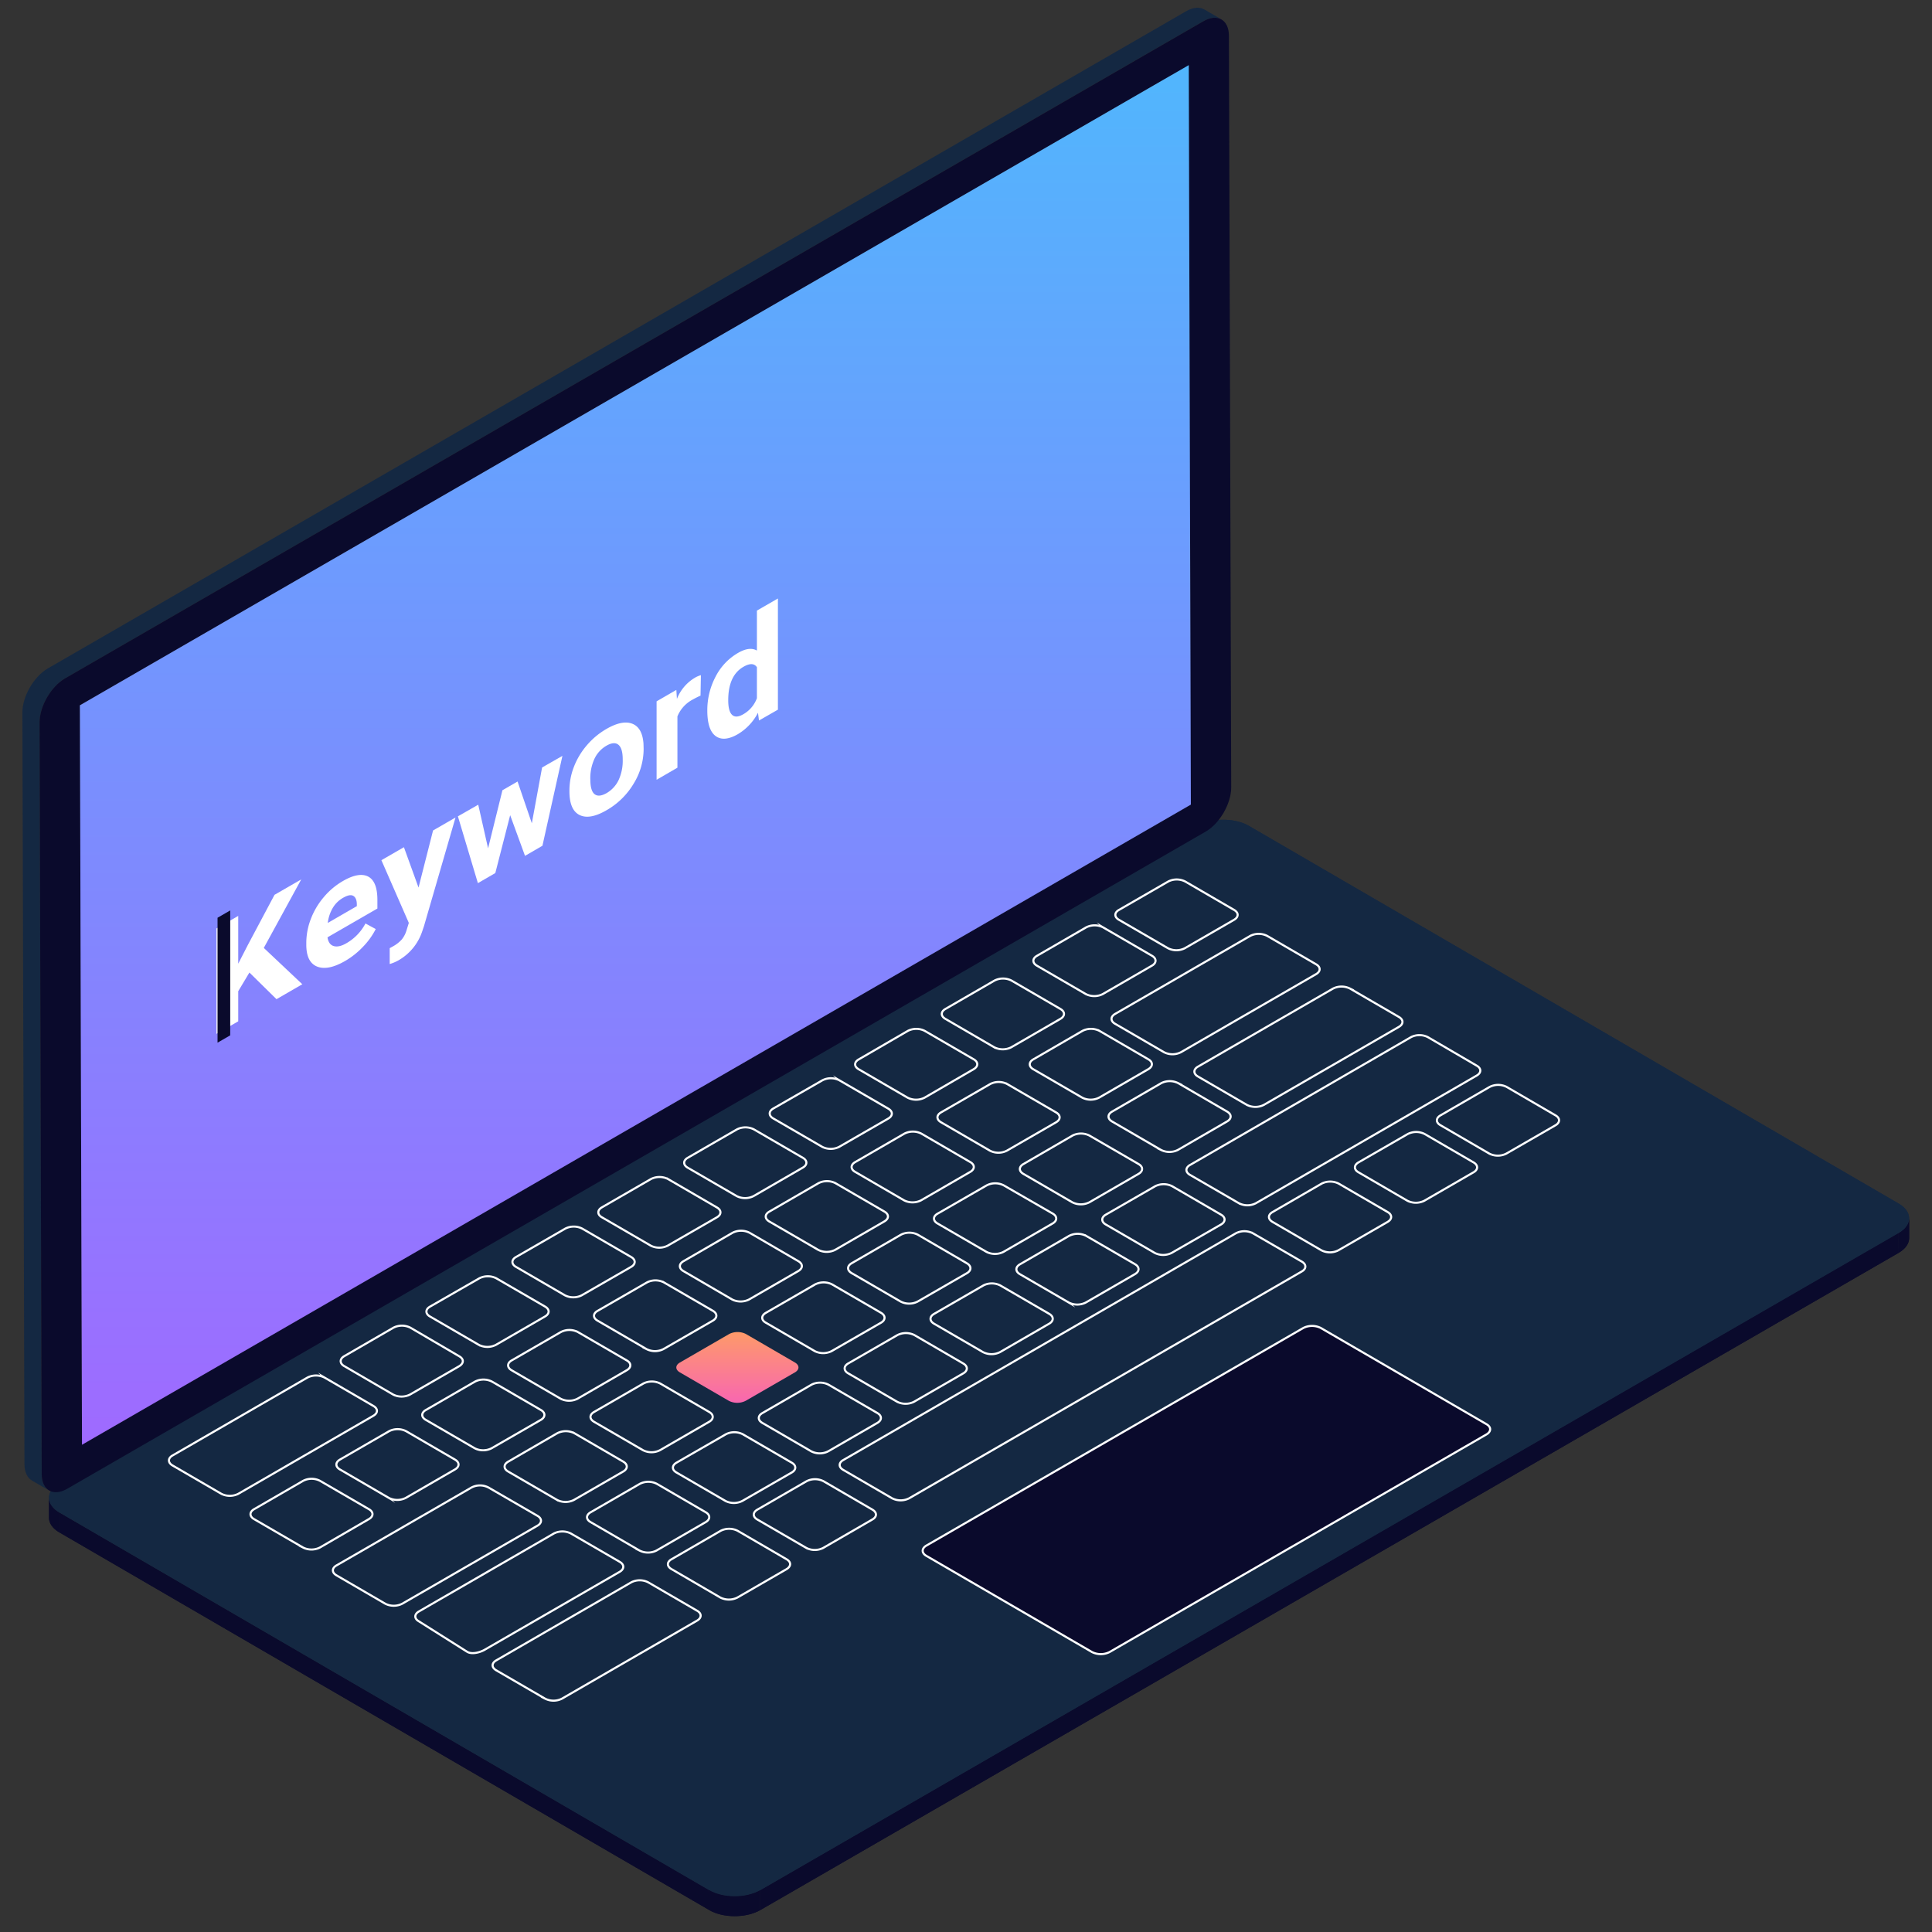 <svg xmlns="http://www.w3.org/2000/svg" xmlns:xlink="http://www.w3.org/1999/xlink" width="665" height="665" viewBox="0 0 665 665">
  <rect x="0" y="0" width="665" height="665" fill="#333333" stroke="none"/>
  <defs>
    <linearGradient id="linear-gradient" x1="253.83" y1="482.83" x2="253.83" y2="458.47" gradientUnits="userSpaceOnUse">
      <stop offset="0" stop-color="#f867b0"/>
      <stop offset="1" stop-color="#fe9a69"/>
    </linearGradient>
    <linearGradient id="linear-gradient-2" x1="218.7" y1="497.29" x2="218.7" y2="22.42" gradientUnits="userSpaceOnUse">
      <stop offset="0" stop-color="#9f6aff"/>
      <stop offset="1" stop-color="#51b6fd"/>
    </linearGradient>
  </defs>
  <title>animation05</title>
  <g id="Layer_2" data-name="Layer 2">
    <g id="Layer_1-2" data-name="Layer 1">
      <g>
        <g>
          <g>
            <g style="isolation: isolate">
              <path d="M657.14,426.13l0-6.84c0,1.86-1.21,3.71-3.66,5.12l0,6.84C655.92,429.84,657.14,428,657.14,426.13Z" fill="#0a0a2c"/>
              <path d="M448.58,457.15l0,6.83a6.78,6.78,0,0,1,6.08,0l0-6.83A6.72,6.72,0,0,0,448.58,457.15Z" fill="#142842"/>
              <path d="M512.89,498.83l0-6.84a2.12,2.12,0,0,0-1.25-1.74l0,6.83A2.14,2.14,0,0,1,512.89,498.83Z" fill="#142842"/>
              <path d="M512.89,498.83l0-6.84a2.17,2.17,0,0,1-1.27,1.78l0,6.83A2.14,2.14,0,0,0,512.89,498.83Z" fill="none" stroke="#fff" stroke-miterlimit="10" stroke-width="1.71"/>
              <polygon points="454.67 457.15 454.68 463.98 511.64 497.08 511.62 490.25 454.67 457.15" fill="#142842"/>
              <path d="M16.86,515.6l0,6.82c0,1.84,1.2,3.67,3.59,5.06l0-6.83C18.07,519.25,16.87,517.42,16.86,515.6Z" fill="#0a0a2c"/>
              <polygon points="318.85 532.04 318.87 538.88 448.6 463.98 448.58 457.15 318.85 532.04" fill="#142842"/>
              <path d="M318.87,538.88q0-3.42,0-6.84a2.15,2.15,0,0,0-1.26,1.78l0,6.83A2.14,2.14,0,0,1,318.87,538.88Z" fill="#142842"/>
              <path d="M317.59,533.82l0,6.83a2.13,2.13,0,0,0,1.24,1.75v-6.83A2.15,2.15,0,0,1,317.59,533.82Z" fill="none" stroke="#fff" stroke-miterlimit="10" stroke-width="1.71"/>
              <polygon points="381.88 568.67 381.9 575.51 511.62 500.61 511.6 493.77 381.88 568.67" fill="none" stroke="#fff" stroke-miterlimit="10" stroke-width="1.71"/>
              <path d="M375.8,568.67v6.84a6.8,6.8,0,0,0,6.09,0l0-6.84A6.72,6.72,0,0,1,375.8,568.67Z" fill="none" stroke="#fff" stroke-miterlimit="10" stroke-width="1.71"/>
              <path d="M412.31,284.27c4.85-2.8,12.75-2.8,17.57,0l223.64,130c4.82,2.8,4.8,7.37-.06,10.17L261.68,650.61c-4.86,2.81-12.75,2.81-17.57,0l-223.65-130c-4.81-2.8-4.79-7.38.06-10.18ZM375.8,568.67a6.72,6.72,0,0,0,6.08,0l129.72-74.9c1.68-1,1.69-2.55,0-3.52l-57-33.1a6.72,6.72,0,0,0-6.08,0L318.85,532c-1.68,1-1.68,2.56,0,3.53l57,33.1" fill="#142842"/>
              <path d="M318.85,532c-1.68,1-1.68,2.56,0,3.53l57,33.1a6.72,6.72,0,0,0,6.08,0l129.72-74.9c1.68-1,1.69-2.55,0-3.52l-57-33.1a6.72,6.72,0,0,0-6.08,0Z" fill="none" stroke="#fff" stroke-miterlimit="10" stroke-width="1.71"/>
              <polygon points="20.46 520.65 20.48 527.48 244.13 657.45 244.11 650.61 20.46 520.65" fill="#0a0a2c"/>
              <polygon points="261.68 650.61 261.7 657.45 653.49 431.25 653.46 424.41 261.68 650.61" fill="#0a0a2c"/>
              <path d="M244.11,650.61l0,6.84c4.82,2.8,12.72,2.8,17.57,0l0-6.84C256.82,653.42,248.93,653.42,244.11,650.61Z" fill="#0a0a2c"/>
            </g>
            <g>
              <path d="M385.13,313.21c-1.63.93-1.63,2.45,0,3.38L402,326.37a6.4,6.4,0,0,0,5.84,0l16.94-9.78c1.62-.94,1.63-2.45,0-3.39l-16.83-9.78a6.45,6.45,0,0,0-5.85,0Z" fill="none" stroke="#fff" stroke-miterlimit="10" stroke-width="1.71"/>
              <path d="M325.39,347.3c-1.63.94-1.63,2.45,0,3.39l16.84,9.79a6.49,6.49,0,0,0,5.84,0L365,350.69c1.63-.94,1.65-2.46,0-3.4l-16.83-9.77a6.46,6.46,0,0,0-5.87,0Z" fill="none" stroke="#fff" stroke-miterlimit="10" stroke-width="1.71"/>
              <path d="M356.91,329c-1.62.93-1.62,2.45,0,3.39l16.83,9.77a6.46,6.46,0,0,0,5.84,0l16.94-9.79c1.62-.93,1.63-2.44,0-3.39l-16.82-9.77a6.44,6.44,0,0,0-5.86,0Z" fill="none" stroke="#fff" stroke-miterlimit="10" stroke-width="1.71"/>
              <path d="M295.56,364.66c-1.63.94-1.63,2.44,0,3.38l16.83,9.78a6.51,6.51,0,0,0,5.85,0L335.16,368c1.61-.94,1.63-2.44,0-3.38l-16.85-9.78a6.43,6.43,0,0,0-5.84,0Z" fill="none" stroke="#fff" stroke-miterlimit="10" stroke-width="1.71"/>
              <path d="M266.15,381.57c-1.61.93-1.62,2.46,0,3.4L283,394.74a6.44,6.44,0,0,0,5.86,0L305.76,385c1.62-.94,1.62-2.45,0-3.39l-16.85-9.77a6.38,6.38,0,0,0-5.83,0Z" fill="none" stroke="#fff" stroke-miterlimit="10" stroke-width="1.71"/>
              <path d="M236.71,398.52c-1.62.94-1.62,2.46,0,3.4l16.84,9.77a6.46,6.46,0,0,0,5.84,0l16.95-9.8c1.62-.92,1.63-2.43,0-3.37l-16.84-9.78a6.48,6.48,0,0,0-5.85,0Z" fill="none" stroke="#fff" stroke-miterlimit="10" stroke-width="1.71"/>
              <path d="M383.81,349c-1.62.93-1.63,2.46,0,3.39l16.84,9.78a6.37,6.37,0,0,0,5.84,0L453,335.3c1.63-.94,1.63-2.45,0-3.39l-16.83-9.77a6.45,6.45,0,0,0-5.85,0Z" fill="none" stroke="#fff" stroke-miterlimit="10" stroke-width="1.71"/>
              <path d="M355.65,364.65c-1.61.93-1.61,2.44,0,3.38l16.83,9.77a6.39,6.39,0,0,0,5.85,0L395.27,368c1.61-.94,1.63-2.45,0-3.38l-16.83-9.79a6.48,6.48,0,0,0-5.85,0Z" fill="none" stroke="#fff" stroke-miterlimit="10" stroke-width="1.71"/>
              <path d="M323.89,382.9c-1.61.93-1.63,2.44,0,3.38l16.84,9.78a6.37,6.37,0,0,0,5.84,0l16.94-9.77c1.62-.94,1.63-2.46,0-3.39l-16.83-9.77a6.39,6.39,0,0,0-5.85,0Z" fill="none" stroke="#fff" stroke-miterlimit="10" stroke-width="1.71"/>
              <path d="M294.35,400c-1.62.93-1.64,2.45,0,3.37l16.83,9.79a6.48,6.48,0,0,0,5.85,0l16.94-9.8c1.62-.93,1.63-2.44,0-3.37l-16.83-9.79a6.45,6.45,0,0,0-5.85,0Z" fill="none" stroke="#fff" stroke-miterlimit="10" stroke-width="1.71"/>
              <path d="M264.79,417.05c-1.63.94-1.63,2.45,0,3.39l16.83,9.76a6.45,6.45,0,0,0,5.85,0l16.93-9.79c1.64-.94,1.65-2.45,0-3.39l-16.84-9.77a6.41,6.41,0,0,0-5.83,0Z" fill="none" stroke="#fff" stroke-miterlimit="10" stroke-width="1.71"/>
              <path d="M412.34,367.14c-1.63.93-1.64,2.46,0,3.39l16.83,9.77a6.5,6.5,0,0,0,5.86,0l46.49-26.86c1.62-.94,1.62-2.46,0-3.39l-16.84-9.78a6.52,6.52,0,0,0-5.84,0Z" fill="none" stroke="#fff" stroke-miterlimit="10" stroke-width="1.71"/>
              <path d="M382.76,382.63c-1.61.94-1.61,2.45,0,3.38l16.84,9.79a6.45,6.45,0,0,0,5.85,0L422.37,386c1.62-.93,1.63-2.45,0-3.39l-16.82-9.78a6.47,6.47,0,0,0-5.86,0Z" fill="none" stroke="#fff" stroke-miterlimit="10" stroke-width="1.71"/>
              <path d="M352.26,400.67c-1.62.94-1.63,2.45,0,3.39l16.84,9.78a6.48,6.48,0,0,0,5.85,0l16.94-9.79c1.63-.93,1.63-2.45,0-3.39L375,390.87a6.43,6.43,0,0,0-5.84,0Z" fill="none" stroke="#fff" stroke-miterlimit="10" stroke-width="1.71"/>
              <path d="M322.71,417.75c-1.63.92-1.64,2.45,0,3.38l16.83,9.77a6.44,6.44,0,0,0,5.86,0l16.94-9.79c1.62-.94,1.62-2.46,0-3.39L345.48,408a6.4,6.4,0,0,0-5.84,0Z" fill="none" stroke="#fff" stroke-miterlimit="10" stroke-width="1.71"/>
              <path d="M207.15,415.59c-1.61.94-1.61,2.47,0,3.39L224,428.76a6.42,6.42,0,0,0,5.82,0L246.76,419c1.62-.94,1.63-2.46,0-3.39l-16.84-9.79a6.54,6.54,0,0,0-5.85,0Z" fill="none" stroke="#fff" stroke-miterlimit="10" stroke-width="1.71"/>
              <path d="M235.23,434.12c-1.62.94-1.62,2.45,0,3.39L252,447.28a6.46,6.46,0,0,0,5.84,0l16.93-9.78c1.63-.94,1.65-2.45.05-3.38L258,424.32a6.45,6.45,0,0,0-5.85,0Z" fill="none" stroke="#fff" stroke-miterlimit="10" stroke-width="1.71"/>
              <path d="M293.14,434.81c-1.62.95-1.63,2.46,0,3.4L310,448a6.41,6.41,0,0,0,5.86,0l16.95-9.77c1.62-.93,1.62-2.45,0-3.4L315.93,425a6.4,6.4,0,0,0-5.84,0Z" fill="none" stroke="#fff" stroke-miterlimit="10" stroke-width="1.71"/>
              <path d="M263.59,451.89c-1.63.94-1.64,2.46,0,3.38l16.83,9.78a6.43,6.43,0,0,0,5.84,0l17-9.78c1.6-.92,1.61-2.46,0-3.39l-16.84-9.78a6.42,6.42,0,0,0-5.85,0Z" fill="none" stroke="#fff" stroke-miterlimit="10" stroke-width="1.71"/>
              <path d="M409.59,401c-1.62.94-1.63,2.45,0,3.39l16.84,9.76a6.36,6.36,0,0,0,5.85,0L508.3,370.2c1.62-.94,1.64-2.45,0-3.39L491.5,357a6.42,6.42,0,0,0-5.85,0Z" fill="none" stroke="#fff" stroke-miterlimit="10" stroke-width="1.71"/>
              <path d="M380.62,418.09c-1.61.93-1.63,2.45,0,3.39l16.83,9.77a6.4,6.4,0,0,0,5.84,0l17-9.78c1.61-.93,1.62-2.46,0-3.38l-16.83-9.79a6.46,6.46,0,0,0-5.84,0Z" fill="none" stroke="#fff" stroke-miterlimit="10" stroke-width="1.71"/>
              <path d="M351.08,435.17c-1.63.93-1.65,2.46-.05,3.39l16.84,9.77a6.46,6.46,0,0,0,5.87,0l16.94-9.79c1.61-.94,1.61-2.45,0-3.39l-16.84-9.77a6.46,6.46,0,0,0-5.84,0Z" fill="none" stroke="#fff" stroke-miterlimit="10" stroke-width="1.71"/>
              <path d="M321.52,452.24c-1.64.93-1.64,2.46,0,3.39l16.83,9.77a6.44,6.44,0,0,0,5.86,0l16.93-9.79c1.61-.93,1.63-2.44,0-3.38l-16.83-9.77a6.4,6.4,0,0,0-5.84,0Z" fill="none" stroke="#fff" stroke-miterlimit="10" stroke-width="1.71"/>
              <path d="M291.94,469.31c-1.61.94-1.61,2.46,0,3.39l16.84,9.78a6.42,6.42,0,0,0,5.85,0l16.94-9.77c1.62-.93,1.62-2.45,0-3.38l-16.83-9.79a6.48,6.48,0,0,0-5.85,0Z" fill="none" stroke="#fff" stroke-miterlimit="10" stroke-width="1.71"/>
              <path d="M177.59,432.68c-1.61.92-1.62,2.44,0,3.38l16.83,9.78a6.44,6.44,0,0,0,5.83,0l17-9.79c1.61-.93,1.62-2.45,0-3.38l-16.85-9.78a6.44,6.44,0,0,0-5.83,0Z" fill="none" stroke="#fff" stroke-miterlimit="10" stroke-width="1.71"/>
              <path d="M205.68,451.21c-1.62.92-1.64,2.43,0,3.36l16.85,9.79a6.44,6.44,0,0,0,5.83,0l17-9.79c1.61-.94,1.63-2.46,0-3.39l-16.84-9.77a6.41,6.41,0,0,0-5.83,0Z" fill="none" stroke="#fff" stroke-miterlimit="10" stroke-width="1.71"/>
              <path d="M234,469c-1.61.94-1.61,2.44,0,3.37l16.84,9.78a6.39,6.39,0,0,0,5.85,0l16.94-9.78c1.61-.94,1.61-2.45,0-3.39l-16.84-9.79a6.43,6.43,0,0,0-5.84,0Z" fill="none" stroke="#fff" stroke-miterlimit="10" stroke-width="1.71"/>
              <path d="M262.4,486.39c-1.62.93-1.63,2.44,0,3.38l16.83,9.78a6.46,6.46,0,0,0,5.84,0L302,489.76c1.61-.93,1.62-2.45,0-3.38l-16.83-9.77a6.43,6.43,0,0,0-5.84,0Z" fill="none" stroke="#fff" stroke-miterlimit="10" stroke-width="1.71"/>
              <path d="M495.8,383.92c-1.62.94-1.63,2.45,0,3.37l16.83,9.79a6.46,6.46,0,0,0,5.84,0l16.95-9.77c1.62-.94,1.61-2.47,0-3.39l-16.83-9.8a6.46,6.46,0,0,0-5.84,0Z" fill="none" stroke="#fff" stroke-miterlimit="10" stroke-width="1.71"/>
              <path d="M467.58,400.11c-1.61.95-1.62,2.47,0,3.39l16.83,9.79a6.5,6.5,0,0,0,5.86,0l16.94-9.79c1.62-.93,1.62-2.46,0-3.39l-16.83-9.78a6.44,6.44,0,0,0-5.83,0Z" fill="none" stroke="#fff" stroke-miterlimit="10" stroke-width="1.71"/>
              <path d="M438,417.2c-1.63.93-1.63,2.44,0,3.38l16.83,9.78a6.4,6.4,0,0,0,5.84,0l16.95-9.78c1.63-.95,1.63-2.47,0-3.4l-16.84-9.78a6.51,6.51,0,0,0-5.85,0Z" fill="none" stroke="#fff" stroke-miterlimit="10" stroke-width="1.71"/>
              <path d="M290.24,502.56c-1.62.93-1.63,2.44,0,3.38l16.83,9.78a6.44,6.44,0,0,0,5.86,0l135.15-78.08c1.63-.93,1.63-2.45,0-3.39l-16.84-9.76a6.4,6.4,0,0,0-5.84,0Z" fill="none" stroke="#fff" stroke-miterlimit="10" stroke-width="1.71"/>
              <path d="M148,449.75c-1.63.93-1.63,2.46,0,3.39l16.83,9.77a6.45,6.45,0,0,0,5.85,0l16.94-9.79c1.62-.94,1.62-2.45,0-3.39L170.83,440a6.42,6.42,0,0,0-5.85,0Z" fill="none" stroke="#fff" stroke-miterlimit="10" stroke-width="1.71"/>
              <path d="M118.47,466.81c-1.61.94-1.61,2.46,0,3.4L135.3,480a6.4,6.4,0,0,0,5.84,0l16.94-9.77c1.63-1,1.64-2.47,0-3.39L141.27,457a6.44,6.44,0,0,0-5.86,0Z" fill="none" stroke="#fff" stroke-miterlimit="10" stroke-width="1.71"/>
              <path d="M59.36,501c-1.61.93-1.61,2.45,0,3.4l16.82,9.77a6.48,6.48,0,0,0,5.85,0l46.5-26.87c1.62-.93,1.62-2.44,0-3.36l-16.85-9.79a6.46,6.46,0,0,0-5.84,0Z" fill="none" stroke="#fff" stroke-miterlimit="10" stroke-width="1.71"/>
              <path d="M176.12,468.26c-1.62.93-1.64,2.46,0,3.4l16.83,9.77a6.42,6.42,0,0,0,5.85,0l16.93-9.79c1.64-.93,1.64-2.46,0-3.38l-16.83-9.77a6.39,6.39,0,0,0-5.85,0Z" fill="none" stroke="#fff" stroke-miterlimit="10" stroke-width="1.71"/>
              <path d="M146.55,485.34c-1.62.94-1.62,2.45,0,3.38l16.83,9.77a6.4,6.4,0,0,0,5.84,0l16.95-9.77c1.62-.94,1.63-2.47,0-3.4l-16.83-9.77a6.45,6.45,0,0,0-5.85,0Z" fill="none" stroke="#fff" stroke-miterlimit="10" stroke-width="1.71"/>
              <path d="M117,502.4c-1.61.94-1.63,2.46,0,3.39l16.84,9.79a6.44,6.44,0,0,0,5.83,0l16.94-9.8c1.62-.93,1.63-2.44,0-3.38l-16.83-9.78a6.45,6.45,0,0,0-5.85,0Z" fill="none" stroke="#fff" stroke-miterlimit="10" stroke-width="1.71"/>
              <path d="M87.44,519.48c-1.62.94-1.62,2.46,0,3.4l16.85,9.77a6.43,6.43,0,0,0,5.84,0L127,522.86c1.62-.94,1.62-2.45,0-3.38l-16.84-9.77a6.35,6.35,0,0,0-5.83,0Z" fill="none" stroke="#fff" stroke-miterlimit="10" stroke-width="1.71"/>
              <path d="M204.48,486c-1.64.93-1.64,2.45,0,3.39l16.84,9.77a6.42,6.42,0,0,0,5.85,0l16.93-9.78c1.63-.92,1.63-2.46,0-3.38l-16.83-9.78a6.41,6.41,0,0,0-5.83,0Z" fill="none" stroke="#fff" stroke-miterlimit="10" stroke-width="1.71"/>
              <path d="M174.9,503.12c-1.62.93-1.62,2.45,0,3.38l16.83,9.77a6.39,6.39,0,0,0,5.85,0l16.94-9.77c1.63-.94,1.63-2.46,0-3.4l-16.83-9.79a6.53,6.53,0,0,0-5.86,0Z" fill="none" stroke="#fff" stroke-miterlimit="10" stroke-width="1.71"/>
              <path d="M115.79,538.84c-1.61.93-1.61,2.44,0,3.38L132.6,552a6.47,6.47,0,0,0,5.86,0L185,525.14c1.62-.93,1.62-2.45,0-3.38L168.13,512a6.32,6.32,0,0,0-5.83,0Z" fill="none" stroke="#fff" stroke-miterlimit="10" stroke-width="1.71"/>
              <path d="M232.84,503.46c-1.62.94-1.63,2.46,0,3.38l16.84,9.78a6.37,6.37,0,0,0,5.84,0l17-9.78c1.62-.94,1.62-2.45,0-3.38l-16.84-9.78a6.4,6.4,0,0,0-5.84,0Z" fill="none" stroke="#fff" stroke-miterlimit="10" stroke-width="1.71"/>
              <path d="M203.28,520.54c-1.63.94-1.63,2.45,0,3.37l16.85,9.79a6.44,6.44,0,0,0,5.83,0l16.95-9.79c1.61-.94,1.63-2.46,0-3.39l-16.82-9.78a6.47,6.47,0,0,0-5.86,0Z" fill="none" stroke="#fff" stroke-miterlimit="10" stroke-width="1.71"/>
              <path d="M144.17,554.68c-1.62.94-1.63,2.46,0,3.38l16.61,10.48c1.61,1,4.44.24,6.05-.69L213.33,541c1.6-.94,1.61-2.46,0-3.4l-16.84-9.77a6.46,6.46,0,0,0-5.84,0Z" fill="none" stroke="#fff" stroke-miterlimit="10" stroke-width="1.71"/>
              <path d="M260.67,519.63c-1.61.94-1.63,2.46,0,3.39l16.85,9.77a6.36,6.36,0,0,0,5.85,0L300.29,523c1.62-.92,1.62-2.43,0-3.37l-16.84-9.79a6.44,6.44,0,0,0-5.83,0Z" fill="none" stroke="#fff" stroke-miterlimit="10" stroke-width="1.71"/>
              <path d="M170.78,571.52c-1.62.93-1.63,2.45,0,3.39l16.82,9.76a6.42,6.42,0,0,0,5.85,0l46.5-26.86c1.62-.94,1.62-2.47,0-3.39l-16.84-9.78a6.41,6.41,0,0,0-5.83,0Z" fill="none" stroke="#fff" stroke-miterlimit="10" stroke-width="1.71"/>
              <path d="M231.12,536.71c-1.63.93-1.63,2.44,0,3.37l16.83,9.8a6.53,6.53,0,0,0,5.86,0l16.93-9.78c1.63-1,1.63-2.46,0-3.4l-16.83-9.79a6.5,6.5,0,0,0-5.86,0Z" fill="none" stroke="#fff" stroke-miterlimit="10" stroke-width="1.71"/>
            </g>
          </g>
          <g>
            <g>
              <g style="isolation: isolate">
                <path d="M657.14,426.13l0-6.84c0,1.86-1.21,3.71-3.66,5.12l0,6.84C655.92,429.84,657.14,428,657.14,426.13Z" fill="#0a0a2c"/>
                <path d="M16.86,515.6l0,6.82c0,1.84,1.2,3.67,3.59,5.06l0-6.83C18.07,519.25,16.87,517.42,16.86,515.6Z" fill="#0a0a2c"/>
                <polygon points="20.46 520.65 20.48 527.48 244.13 657.45 244.11 650.61 20.46 520.65" fill="#0a0a2c"/>
                <polygon points="261.68 650.61 261.7 657.45 653.49 431.25 653.46 424.41 261.68 650.61" fill="#0a0a2c"/>
                <path d="M375.8,568.67a6.72,6.72,0,0,0,6.08,0l129.72-74.9c1.68-1,1.69-2.55,0-3.52l-57-33.1a6.72,6.72,0,0,0-6.08,0L318.85,532c-1.68,1-1.68,2.56,0,3.53l57,33.1" fill="#0a0a2c"/>
                <path d="M412.31,284.27c4.85-2.8,12.75-2.8,17.57,0l223.64,130c4.82,2.8,4.8,7.37-.06,10.17L261.68,650.61c-4.86,2.81-12.75,2.81-17.57,0l-223.65-130c-4.81-2.8-4.79-7.38.06-10.18ZM375.8,568.67a6.72,6.72,0,0,0,6.08,0l129.72-74.9c1.68-1,1.69-2.55,0-3.52l-57-33.1a6.72,6.72,0,0,0-6.08,0L318.85,532c-1.68,1-1.68,2.56,0,3.53l57,33.1" fill="#142842"/>
                <path d="M244.11,650.61l0,6.84c4.82,2.8,12.72,2.8,17.57,0l0-6.84C256.82,653.42,248.93,653.42,244.11,650.61Z" fill="#0a0a2c"/>
              </g>
              <g>
                <path d="M385.13,313.21c-1.63.93-1.63,2.45,0,3.38L402,326.37a6.4,6.4,0,0,0,5.84,0l16.94-9.78c1.62-.94,1.63-2.45,0-3.39l-16.83-9.78a6.45,6.45,0,0,0-5.85,0Z" fill="none" stroke="#fff" stroke-miterlimit="10" stroke-width="0.72"/>
                <path d="M325.39,347.3c-1.63.94-1.63,2.45,0,3.39l16.84,9.79a6.49,6.49,0,0,0,5.84,0L365,350.69c1.63-.94,1.65-2.46,0-3.4l-16.83-9.77a6.46,6.46,0,0,0-5.87,0Z" fill="none" stroke="#fff" stroke-miterlimit="10" stroke-width="0.72"/>
                <path d="M356.91,329c-1.62.93-1.62,2.45,0,3.39l16.83,9.77a6.46,6.46,0,0,0,5.84,0l16.94-9.79c1.62-.93,1.63-2.44,0-3.39l-16.82-9.77a6.44,6.44,0,0,0-5.86,0Z" fill="none" stroke="#fff" stroke-miterlimit="10" stroke-width="0.72"/>
                <path d="M295.56,364.66c-1.63.94-1.63,2.44,0,3.38l16.83,9.78a6.51,6.51,0,0,0,5.85,0L335.16,368c1.61-.94,1.63-2.44,0-3.38l-16.85-9.78a6.43,6.43,0,0,0-5.84,0Z" fill="none" stroke="#fff" stroke-miterlimit="10" stroke-width="0.72"/>
                <path d="M266.15,381.57c-1.61.93-1.62,2.46,0,3.4L283,394.74a6.44,6.44,0,0,0,5.86,0L305.76,385c1.62-.94,1.62-2.45,0-3.39l-16.85-9.77a6.38,6.38,0,0,0-5.83,0Z" fill="none" stroke="#fff" stroke-miterlimit="10" stroke-width="0.72"/>
                <path d="M236.71,398.52c-1.62.94-1.62,2.46,0,3.4l16.84,9.77a6.46,6.46,0,0,0,5.84,0l16.95-9.8c1.62-.92,1.63-2.43,0-3.37l-16.84-9.78a6.48,6.48,0,0,0-5.85,0Z" fill="none" stroke="#fff" stroke-miterlimit="10" stroke-width="0.72"/>
                <path d="M383.81,349c-1.62.93-1.63,2.46,0,3.39l16.84,9.78a6.37,6.37,0,0,0,5.84,0L453,335.3c1.63-.94,1.63-2.45,0-3.39l-16.83-9.77a6.45,6.45,0,0,0-5.85,0Z" fill="none" stroke="#fff" stroke-miterlimit="10" stroke-width="0.72"/>
                <path d="M355.65,364.65c-1.61.93-1.61,2.44,0,3.38l16.83,9.77a6.39,6.39,0,0,0,5.85,0L395.27,368c1.61-.94,1.63-2.45,0-3.38l-16.83-9.79a6.48,6.48,0,0,0-5.85,0Z" fill="none" stroke="#fff" stroke-miterlimit="10" stroke-width="0.72"/>
                <path d="M323.89,382.9c-1.61.93-1.63,2.44,0,3.38l16.84,9.78a6.37,6.37,0,0,0,5.84,0l16.94-9.77c1.62-.94,1.63-2.46,0-3.39l-16.83-9.77a6.39,6.39,0,0,0-5.85,0Z" fill="none" stroke="#fff" stroke-miterlimit="10" stroke-width="0.72"/>
                <path d="M294.35,400c-1.62.93-1.64,2.45,0,3.37l16.83,9.79a6.48,6.48,0,0,0,5.85,0l16.94-9.8c1.62-.93,1.63-2.44,0-3.37l-16.83-9.79a6.45,6.45,0,0,0-5.85,0Z" fill="none" stroke="#fff" stroke-miterlimit="10" stroke-width="0.72"/>
                <path d="M264.79,417.05c-1.63.94-1.63,2.45,0,3.39l16.83,9.76a6.45,6.45,0,0,0,5.85,0l16.93-9.79c1.64-.94,1.65-2.45,0-3.39l-16.84-9.77a6.41,6.41,0,0,0-5.83,0Z" fill="none" stroke="#fff" stroke-miterlimit="10" stroke-width="0.72"/>
                <path d="M412.34,367.14c-1.63.93-1.64,2.46,0,3.39l16.83,9.77a6.5,6.5,0,0,0,5.86,0l46.49-26.86c1.62-.94,1.62-2.46,0-3.39l-16.84-9.78a6.52,6.52,0,0,0-5.84,0Z" fill="none" stroke="#fff" stroke-miterlimit="10" stroke-width="0.72"/>
                <path d="M382.76,382.63c-1.61.94-1.61,2.45,0,3.38l16.84,9.79a6.45,6.45,0,0,0,5.85,0L422.37,386c1.62-.93,1.63-2.45,0-3.39l-16.82-9.78a6.47,6.47,0,0,0-5.86,0Z" fill="none" stroke="#fff" stroke-miterlimit="10" stroke-width="0.72"/>
                <path d="M352.26,400.67c-1.62.94-1.63,2.45,0,3.39l16.84,9.78a6.48,6.48,0,0,0,5.85,0l16.94-9.79c1.63-.93,1.63-2.45,0-3.39L375,390.87a6.43,6.43,0,0,0-5.84,0Z" fill="none" stroke="#fff" stroke-miterlimit="10" stroke-width="0.72"/>
                <path d="M322.71,417.75c-1.63.92-1.64,2.45,0,3.38l16.83,9.77a6.44,6.44,0,0,0,5.86,0l16.94-9.79c1.62-.94,1.62-2.46,0-3.39L345.48,408a6.4,6.4,0,0,0-5.84,0Z" fill="none" stroke="#fff" stroke-miterlimit="10" stroke-width="0.72"/>
                <path d="M207.15,415.59c-1.61.94-1.61,2.47,0,3.39L224,428.76a6.42,6.42,0,0,0,5.82,0L246.76,419c1.62-.94,1.63-2.46,0-3.39l-16.84-9.79a6.54,6.54,0,0,0-5.85,0Z" fill="none" stroke="#fff" stroke-miterlimit="10" stroke-width="0.72"/>
                <path d="M235.23,434.12c-1.62.94-1.62,2.45,0,3.39L252,447.28a6.46,6.46,0,0,0,5.84,0l16.93-9.78c1.63-.94,1.65-2.45.05-3.38L258,424.32a6.45,6.45,0,0,0-5.85,0Z" fill="none" stroke="#fff" stroke-miterlimit="10" stroke-width="0.72"/>
                <path d="M293.14,434.81c-1.62.95-1.63,2.46,0,3.4L310,448a6.41,6.41,0,0,0,5.86,0l16.95-9.77c1.62-.93,1.62-2.45,0-3.4L315.93,425a6.4,6.4,0,0,0-5.84,0Z" fill="none" stroke="#fff" stroke-miterlimit="10" stroke-width="0.72"/>
                <path d="M263.59,451.89c-1.63.94-1.64,2.46,0,3.38l16.83,9.78a6.43,6.43,0,0,0,5.84,0l17-9.78c1.6-.92,1.61-2.46,0-3.39l-16.84-9.78a6.42,6.42,0,0,0-5.85,0Z" fill="none" stroke="#fff" stroke-miterlimit="10" stroke-width="0.72"/>
                <path d="M409.59,401c-1.62.94-1.63,2.45,0,3.39l16.84,9.76a6.36,6.36,0,0,0,5.85,0L508.3,370.2c1.62-.94,1.64-2.45,0-3.39L491.5,357a6.42,6.42,0,0,0-5.85,0Z" fill="none" stroke="#fff" stroke-miterlimit="10" stroke-width="0.72"/>
                <path d="M380.62,418.09c-1.61.93-1.63,2.45,0,3.39l16.83,9.77a6.4,6.4,0,0,0,5.84,0l17-9.78c1.61-.93,1.62-2.46,0-3.38l-16.83-9.79a6.46,6.46,0,0,0-5.84,0Z" fill="none" stroke="#fff" stroke-miterlimit="10" stroke-width="0.72"/>
                <path d="M351.08,435.17c-1.63.93-1.65,2.46-.05,3.39l16.84,9.77a6.46,6.46,0,0,0,5.87,0l16.94-9.79c1.61-.94,1.61-2.45,0-3.39l-16.84-9.77a6.46,6.46,0,0,0-5.84,0Z" fill="none" stroke="#fff" stroke-miterlimit="10" stroke-width="0.72"/>
                <path d="M321.52,452.24c-1.64.93-1.64,2.46,0,3.39l16.83,9.77a6.44,6.44,0,0,0,5.86,0l16.93-9.79c1.61-.93,1.63-2.44,0-3.38l-16.83-9.77a6.4,6.4,0,0,0-5.84,0Z" fill="none" stroke="#fff" stroke-miterlimit="10" stroke-width="0.72"/>
                <path d="M291.94,469.31c-1.61.94-1.61,2.46,0,3.39l16.84,9.78a6.42,6.42,0,0,0,5.85,0l16.94-9.77c1.62-.93,1.62-2.45,0-3.38l-16.83-9.79a6.48,6.48,0,0,0-5.85,0Z" fill="none" stroke="#fff" stroke-miterlimit="10" stroke-width="0.72"/>
                <path d="M177.59,432.68c-1.61.92-1.62,2.44,0,3.38l16.83,9.78a6.44,6.44,0,0,0,5.83,0l17-9.79c1.61-.93,1.62-2.45,0-3.38l-16.85-9.78a6.44,6.44,0,0,0-5.83,0Z" fill="none" stroke="#fff" stroke-miterlimit="10" stroke-width="0.72"/>
                <path d="M205.68,451.21c-1.62.92-1.64,2.43,0,3.36l16.85,9.79a6.44,6.44,0,0,0,5.83,0l17-9.79c1.61-.94,1.63-2.46,0-3.39l-16.84-9.77a6.41,6.41,0,0,0-5.83,0Z" fill="none" stroke="#fff" stroke-miterlimit="10" stroke-width="0.72"/>
                <path d="M234,469c-1.61.94-1.61,2.44,0,3.37l16.84,9.78a6.39,6.39,0,0,0,5.85,0l16.94-9.78c1.61-.94,1.61-2.45,0-3.39l-16.84-9.79a6.43,6.43,0,0,0-5.84,0Z" fill="url(#linear-gradient)"/>
                <path d="M262.4,486.39c-1.62.93-1.63,2.44,0,3.38l16.83,9.78a6.46,6.46,0,0,0,5.84,0L302,489.76c1.61-.93,1.62-2.45,0-3.38l-16.83-9.77a6.43,6.43,0,0,0-5.84,0Z" fill="none" stroke="#fff" stroke-miterlimit="10" stroke-width="0.72"/>
                <path d="M495.8,383.92c-1.62.94-1.63,2.45,0,3.37l16.83,9.79a6.46,6.46,0,0,0,5.84,0l16.95-9.77c1.62-.94,1.61-2.47,0-3.39l-16.83-9.8a6.46,6.46,0,0,0-5.84,0Z" fill="none" stroke="#fff" stroke-miterlimit="10" stroke-width="0.72"/>
                <path d="M467.58,400.11c-1.61.95-1.62,2.47,0,3.39l16.83,9.79a6.5,6.5,0,0,0,5.86,0l16.94-9.79c1.62-.93,1.62-2.46,0-3.39l-16.83-9.78a6.44,6.44,0,0,0-5.83,0Z" fill="none" stroke="#fff" stroke-miterlimit="10" stroke-width="0.72"/>
                <path d="M438,417.2c-1.63.93-1.63,2.44,0,3.38l16.83,9.78a6.4,6.4,0,0,0,5.84,0l16.95-9.78c1.63-.95,1.63-2.47,0-3.4l-16.84-9.78a6.51,6.51,0,0,0-5.85,0Z" fill="none" stroke="#fff" stroke-miterlimit="10" stroke-width="0.72"/>
                <path d="M290.24,502.56c-1.62.93-1.63,2.44,0,3.38l16.83,9.78a6.44,6.44,0,0,0,5.86,0l135.15-78.08c1.63-.93,1.63-2.45,0-3.39l-16.84-9.76a6.4,6.4,0,0,0-5.84,0Z" fill="none" stroke="#fff" stroke-miterlimit="10" stroke-width="0.72"/>
                <path d="M148,449.75c-1.63.93-1.63,2.46,0,3.39l16.83,9.77a6.45,6.45,0,0,0,5.85,0l16.94-9.79c1.62-.94,1.62-2.45,0-3.39L170.83,440a6.42,6.42,0,0,0-5.85,0Z" fill="none" stroke="#fff" stroke-miterlimit="10" stroke-width="0.72"/>
                <path d="M118.47,466.81c-1.61.94-1.61,2.46,0,3.4L135.3,480a6.4,6.4,0,0,0,5.84,0l16.94-9.77c1.63-1,1.64-2.47,0-3.39L141.27,457a6.44,6.44,0,0,0-5.86,0Z" fill="none" stroke="#fff" stroke-miterlimit="10" stroke-width="0.72"/>
                <path d="M59.36,501c-1.61.93-1.61,2.45,0,3.4l16.82,9.77a6.48,6.48,0,0,0,5.85,0l46.5-26.87c1.62-.93,1.62-2.44,0-3.36l-16.85-9.79a6.46,6.46,0,0,0-5.84,0Z" fill="none" stroke="#fff" stroke-miterlimit="10" stroke-width="0.72"/>
                <path d="M176.12,468.26c-1.62.93-1.64,2.46,0,3.4l16.83,9.77a6.42,6.42,0,0,0,5.85,0l16.93-9.79c1.64-.93,1.64-2.46,0-3.38l-16.83-9.77a6.39,6.39,0,0,0-5.85,0Z" fill="none" stroke="#fff" stroke-miterlimit="10" stroke-width="0.72"/>
                <path d="M146.55,485.34c-1.62.94-1.62,2.45,0,3.38l16.83,9.77a6.4,6.4,0,0,0,5.84,0l16.95-9.77c1.62-.94,1.63-2.47,0-3.4l-16.83-9.77a6.45,6.45,0,0,0-5.85,0Z" fill="none" stroke="#fff" stroke-miterlimit="10" stroke-width="0.72"/>
                <path d="M117,502.4c-1.61.94-1.63,2.46,0,3.39l16.84,9.79a6.44,6.44,0,0,0,5.83,0l16.94-9.8c1.62-.93,1.63-2.44,0-3.38l-16.83-9.78a6.45,6.45,0,0,0-5.85,0Z" fill="none" stroke="#fff" stroke-miterlimit="10" stroke-width="0.72"/>
                <path d="M87.44,519.48c-1.62.94-1.62,2.46,0,3.4l16.85,9.77a6.43,6.43,0,0,0,5.84,0L127,522.86c1.62-.94,1.62-2.45,0-3.38l-16.84-9.77a6.35,6.35,0,0,0-5.83,0Z" fill="none" stroke="#fff" stroke-miterlimit="10" stroke-width="0.72"/>
                <path d="M204.48,486c-1.64.93-1.64,2.45,0,3.39l16.84,9.77a6.42,6.42,0,0,0,5.85,0l16.93-9.78c1.63-.92,1.63-2.46,0-3.38l-16.83-9.78a6.41,6.41,0,0,0-5.83,0Z" fill="none" stroke="#fff" stroke-miterlimit="10" stroke-width="0.72"/>
                <path d="M174.9,503.12c-1.62.93-1.62,2.45,0,3.38l16.83,9.77a6.39,6.39,0,0,0,5.85,0l16.94-9.77c1.63-.94,1.63-2.46,0-3.4l-16.83-9.79a6.53,6.53,0,0,0-5.86,0Z" fill="none" stroke="#fff" stroke-miterlimit="10" stroke-width="0.72"/>
                <path d="M115.79,538.84c-1.61.93-1.61,2.44,0,3.38L132.6,552a6.47,6.47,0,0,0,5.86,0L185,525.14c1.62-.93,1.62-2.45,0-3.38L168.13,512a6.32,6.32,0,0,0-5.83,0Z" fill="none" stroke="#fff" stroke-miterlimit="10" stroke-width="0.72"/>
                <path d="M232.84,503.46c-1.62.94-1.63,2.46,0,3.38l16.84,9.78a6.37,6.37,0,0,0,5.84,0l17-9.78c1.62-.94,1.62-2.45,0-3.38l-16.84-9.78a6.4,6.4,0,0,0-5.84,0Z" fill="none" stroke="#fff" stroke-miterlimit="10" stroke-width="0.72"/>
                <path d="M203.28,520.54c-1.63.94-1.63,2.45,0,3.37l16.85,9.79a6.44,6.44,0,0,0,5.83,0l16.95-9.79c1.61-.94,1.63-2.46,0-3.39l-16.82-9.78a6.47,6.47,0,0,0-5.86,0Z" fill="none" stroke="#fff" stroke-miterlimit="10" stroke-width="0.72"/>
                <path d="M144.17,554.68c-1.62.94-1.63,2.46,0,3.38l16.61,10.48c1.61,1,4.44.24,6.05-.69L213.33,541c1.6-.94,1.61-2.46,0-3.4l-16.84-9.77a6.46,6.46,0,0,0-5.84,0Z" fill="none" stroke="#fff" stroke-miterlimit="10" stroke-width="0.72"/>
                <path d="M260.67,519.63c-1.61.94-1.63,2.46,0,3.39l16.85,9.77a6.36,6.36,0,0,0,5.85,0L300.29,523c1.62-.92,1.62-2.43,0-3.37l-16.84-9.79a6.44,6.44,0,0,0-5.83,0Z" fill="none" stroke="#fff" stroke-miterlimit="10" stroke-width="0.72"/>
                <path d="M170.78,571.52c-1.62.93-1.63,2.45,0,3.39l16.82,9.76a6.42,6.42,0,0,0,5.85,0l46.5-26.86c1.62-.94,1.62-2.47,0-3.39l-16.84-9.78a6.41,6.41,0,0,0-5.83,0Z" fill="none" stroke="#fff" stroke-miterlimit="10" stroke-width="0.72"/>
                <path d="M231.12,536.71c-1.63.93-1.63,2.44,0,3.37l16.83,9.8a6.53,6.53,0,0,0,5.86,0l16.93-9.78c1.63-1,1.63-2.46,0-3.4l-16.83-9.79a6.5,6.5,0,0,0-5.86,0Z" fill="none" stroke="#fff" stroke-miterlimit="10" stroke-width="0.72"/>
              </g>
              <path d="M318.85,532c-1.68,1-1.68,2.56,0,3.53l57,33.1a6.72,6.72,0,0,0,6.08,0l129.72-74.9c1.68-1,1.69-2.55,0-3.52l-57-33.1a6.72,6.72,0,0,0-6.08,0Z" fill="none" stroke="#fff" stroke-miterlimit="10" stroke-width="0.72"/>
            </g>
            <g style="isolation: isolate">
              <polygon points="409.17 22.42 403.26 18.98 403.99 273.5 409.89 276.94 409.17 22.42" fill="#0a0a2c"/>
              <polygon points="409.89 276.94 403.99 273.5 22.31 493.86 28.22 497.29 409.89 276.94" fill="#0a0a2c"/>
              <path d="M16.49,230.06,408.28,3.86c2.44-1.41,4.66-1.53,6.27-.6l5.91,3.43c-1.61-.93-3.83-.8-6.27.61L22.4,233.5c-4.85,2.8-8.8,9.64-8.78,15.22l.73,258.68c0,2.76,1,4.72,2.58,5.64L11,509.61c-1.59-.93-2.57-2.88-2.58-5.65L7.71,245.28C7.69,239.71,11.64,232.87,16.49,230.06Z" fill="#142842"/>
              <path d="M13.62,248.72l.73,258.68c0,5.56,4,7.84,8.85,5L415,286.24c4.85-2.8,8.8-9.66,8.79-15.22L423,12.34c0-5.58-4-7.84-8.84-5L22.4,233.5C17.55,236.3,13.6,243.14,13.62,248.72Zm14.6,248.57L27.5,242.77,409.17,22.42l.73,254.52L28.22,497.29" fill="#0a0a2c"/>
            </g>
          </g>
          <path d="M409.9,276.94,28.22,497.29,27.5,242.77,409.17,22.42Z" fill="url(#linear-gradient-2)"/>
          <g id="keyword">
            <path d="M85.85,334.75,82,341.18v10.36l-7.48,4.32V319.58L82,315.26v16.45l3.29-6.41L94.49,308l9.2-5.31L90.8,326.28l13.26,12.5-8.89,5.14Z" fill="#fff"/>
            <path d="M118.81,330.76q-5.93,3.42-9.65,1.94c-2.49-1-3.73-3.51-3.73-7.54v-.7a22.9,22.9,0,0,1,1.57-8.17,25.71,25.71,0,0,1,4.45-7.5,24.81,24.81,0,0,1,6.57-5.53q5.52-3.19,8.71-1.54c2.11,1.11,3.17,3.79,3.17,8.06v2.94l-17.17,9.91c.24,1.63.94,2.64,2.11,3s2.65.06,4.45-1a16.83,16.83,0,0,0,6.5-6.77l3.54,1.92a25,25,0,0,1-4.39,6.11A27.21,27.21,0,0,1,118.81,330.76ZM118,309.08a9.69,9.69,0,0,0-3.48,3.46,13.28,13.28,0,0,0-1.7,5.14l10-5.78v-.58c0-1.58-.47-2.57-1.3-3S119.52,308.2,118,309.08Z" fill="#fff"/>
            <path d="M144.06,305.5l5-19.65,7.73-4.46L145.93,318.8l-.6,1.76a18,18,0,0,1-8,9.89,14.28,14.28,0,0,1-3.19,1.37v-5.46l1.1-.61a11.5,11.5,0,0,0,3.05-2.38,8.86,8.86,0,0,0,1.59-3l.84-2.7-9.44-21.59,7.75-4.47Z" fill="#fff"/>
            <path d="M183.06,283.38l3.53-19.21,7-4-6.88,30.94-6,3.48-5.11-14-5.11,19.92-6,3.47-6.88-23,7-4L168,292l4.94-20,5.21-3Z" fill="#fff"/>
            <path d="M196,272a22.36,22.36,0,0,1,1.54-8.05,25.31,25.31,0,0,1,4.45-7.42,25.76,25.76,0,0,1,6.74-5.62q5.46-3.15,8.91-1.8c2.3.9,3.59,3.18,3.85,6.85l.05,1.81a22.84,22.84,0,0,1-3.46,12,25.62,25.62,0,0,1-9.3,9.11q-5.82,3.38-9.31,1.64T196,272.3Zm7.2-3.65q0,3.84,1.45,5t4.13-.35a10.42,10.42,0,0,0,4.09-4.37,15.86,15.86,0,0,0,1.47-7.27c0-2.52-.49-4.18-1.47-5s-2.36-.71-4.14.32a10.23,10.23,0,0,0-4.08,4.42A16,16,0,0,0,203.19,268.33Z" fill="#fff"/>
            <path d="M241.12,239.44a28.28,28.28,0,0,0-2.59,1.3,11.37,11.37,0,0,0-5.36,5.86v17.64L226,268.4v-27l6.8-3.93.2,3.1a14.75,14.75,0,0,1,6-7.18,9.2,9.2,0,0,1,2.25-1Z" fill="#fff"/>
            <path d="M243.46,244.62a24.65,24.65,0,0,1,2.83-11.68,19.86,19.86,0,0,1,7.74-8.2q3.93-2.28,6.5-.82V210.17l7.23-4.17v38.27L261.25,248l-.35-2.67a18.45,18.45,0,0,1-6.92,7.37q-4.77,2.75-7.64.66T243.46,244.62Zm7.2-3.62q0,3.8,1.32,5.05c.88.84,2.16.77,3.84-.19a10.54,10.54,0,0,0,4.71-5.54V229.66c-.9-1.36-2.45-1.41-4.66-.13Q250.67,232.55,250.66,241Z" fill="#fff"/>
          </g>
          <line id="bezier01" x1="75" y1="358" x2="278" y2="241" fill="#fff"/>
          <path id="separator" d="M79.24,356.37l-4.36,2.52v-43l4.36-2.52Z" fill="#0a0a2c"/>
        </g>
        <rect id="wrapper" width="665" height="665" fill="none"/>
      </g>
    </g>
  </g>
</svg>
